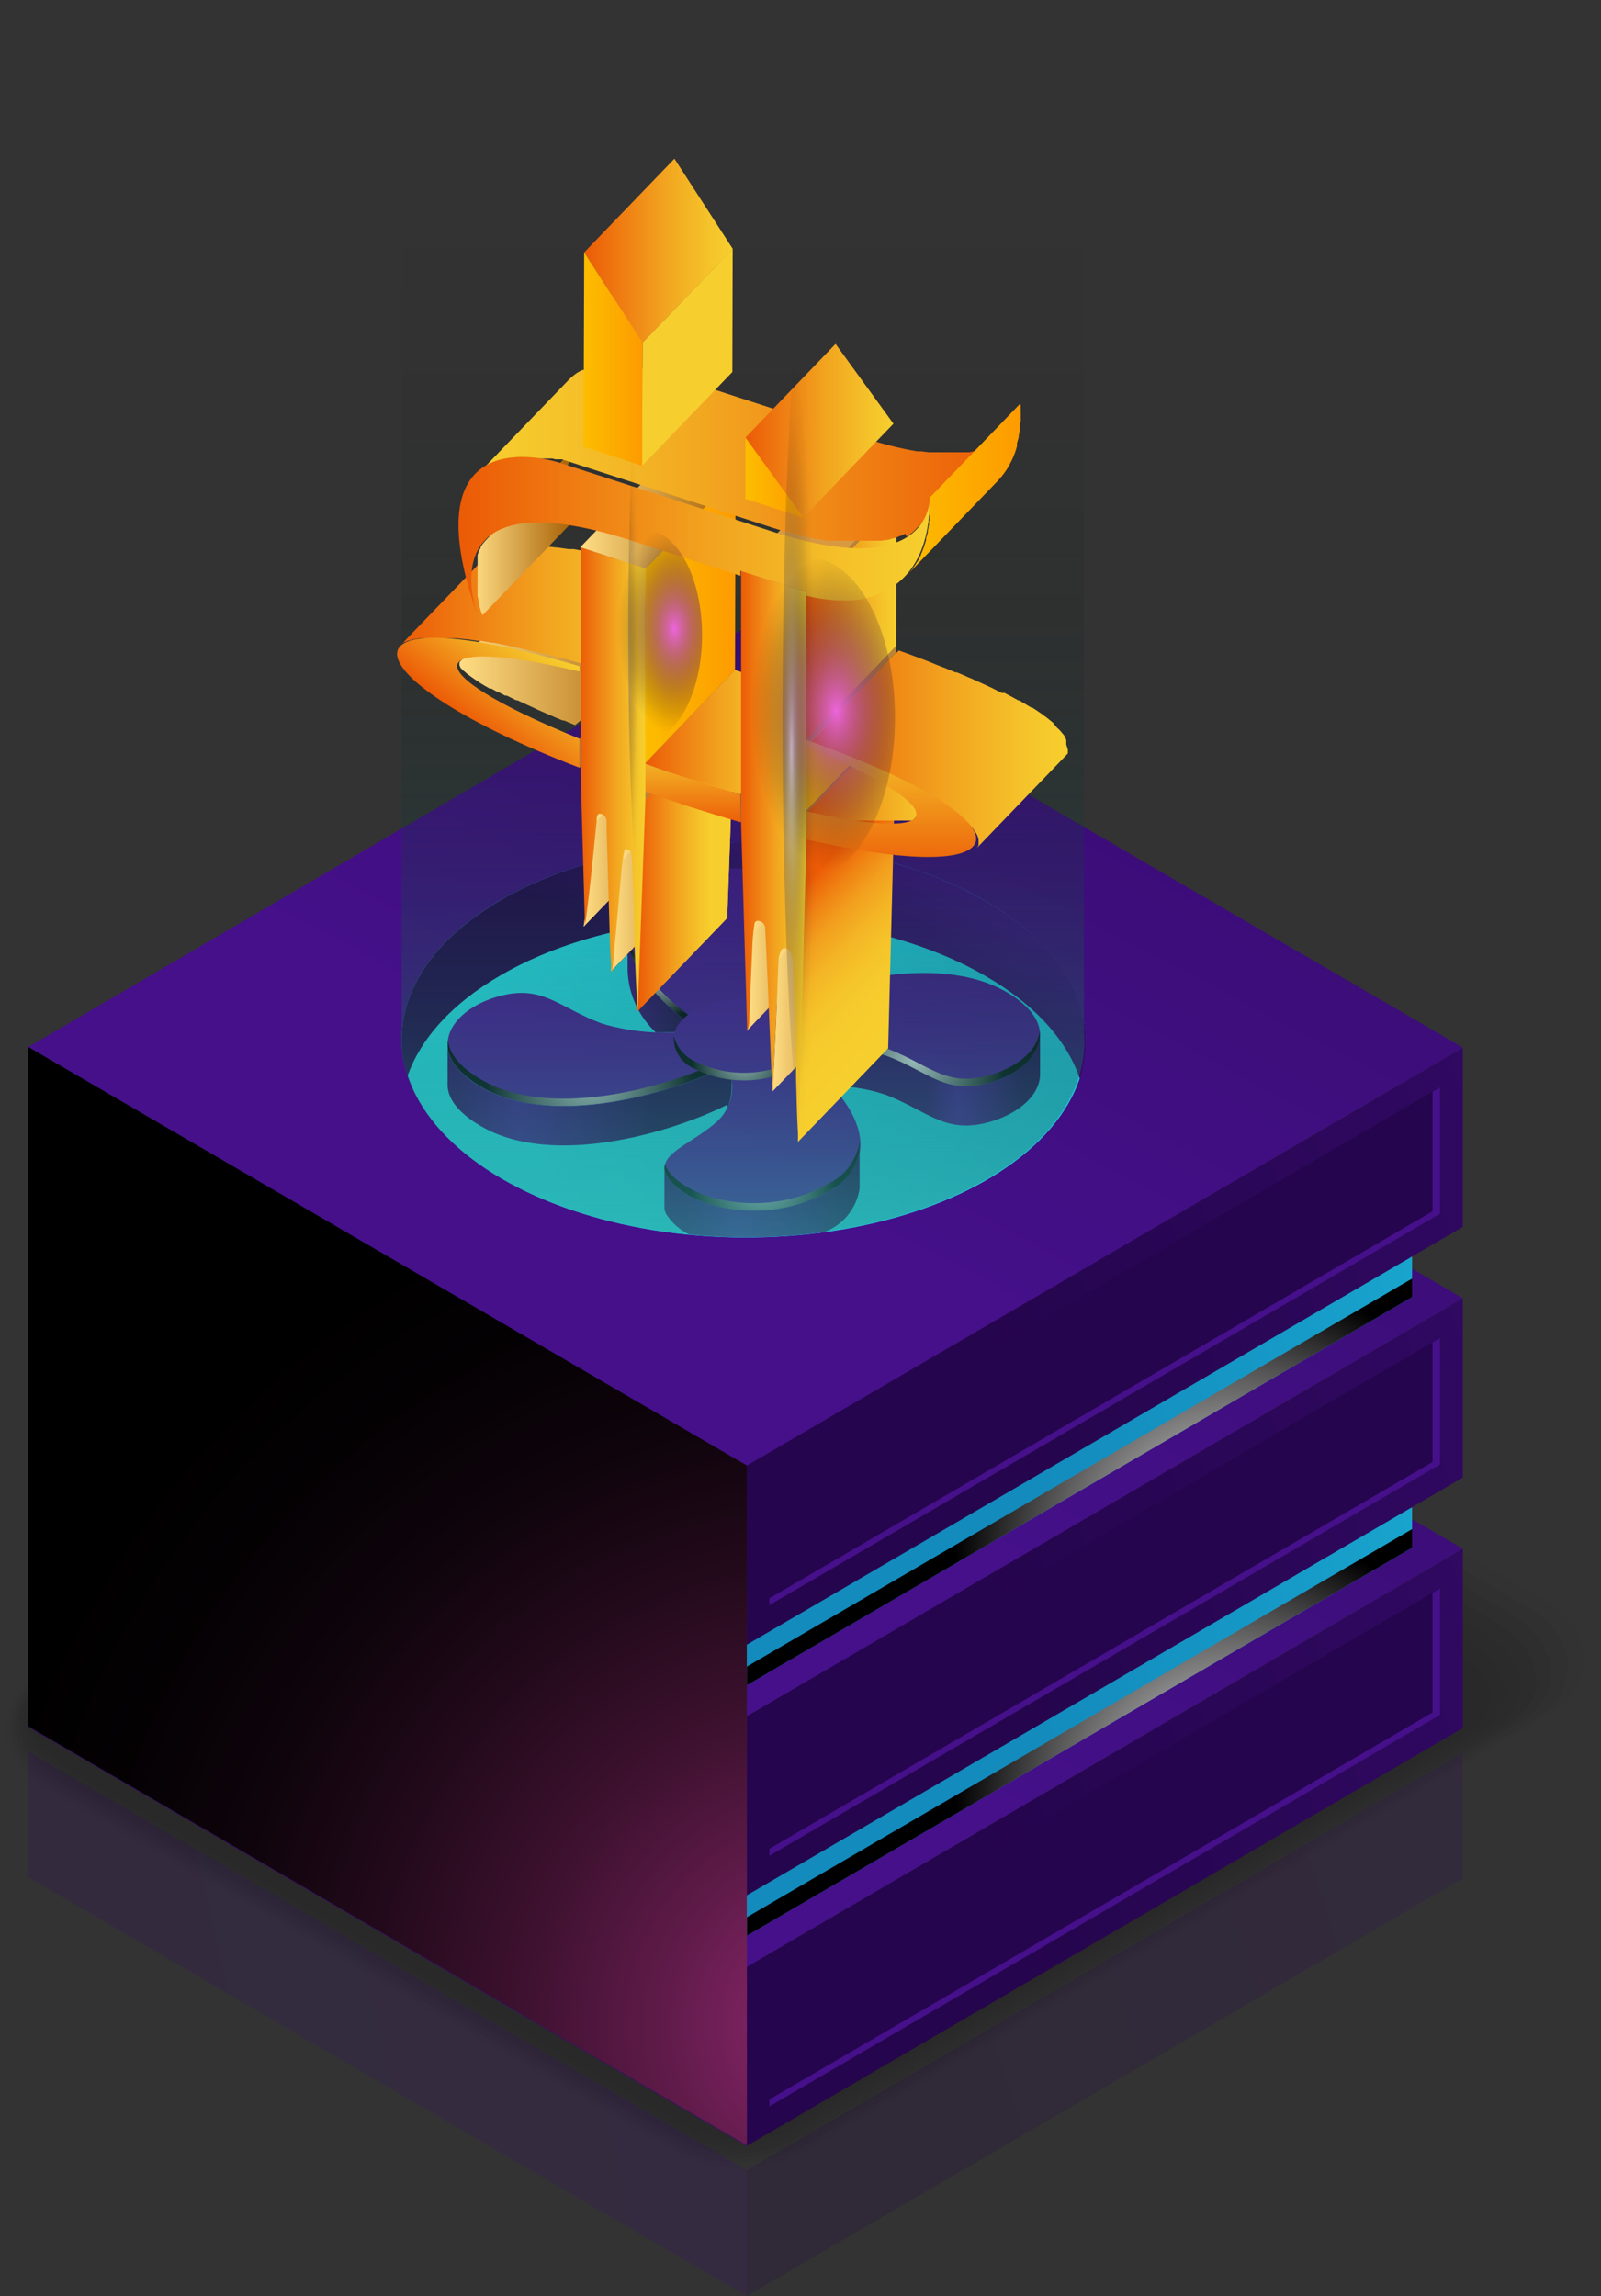 <svg xmlns="http://www.w3.org/2000/svg" xmlns:xlink="http://www.w3.org/1999/xlink" viewBox="0 0 102.55 147.03"><rect x="0" y="0" width="102.55" height="147.03" fill="#333333" stroke="none"/><defs><style>.cls-1{fill:none;}.cls-2{fill:url(#未命名的渐变_55);}.cls-3{fill:url(#未命名的渐变_55-2);}.cls-4{fill:url(#未命名的渐变_55-3);}.cls-5{fill:url(#未命名的渐变_55-4);}.cls-6{fill:url(#未命名的渐变_60);}.cls-7{isolation:isolate;}.cls-20,.cls-21,.cls-26,.cls-8{opacity:0.2;}.cls-9{opacity:0;}.cls-10{opacity:0.09;}.cls-11{opacity:0.18;}.cls-12{opacity:0.27;}.cls-13{opacity:0.36;}.cls-14{opacity:0.45;}.cls-15{opacity:0.55;}.cls-16{opacity:0.64;}.cls-17{opacity:0.73;}.cls-18{opacity:0.82;}.cls-19{opacity:0.91;}.cls-20{fill:url(#linear-gradient);}.cls-21{fill:url(#linear-gradient-2);}.cls-22{fill:url(#linear-gradient-3);}.cls-23,.cls-26{fill:#25054d;}.cls-24{fill:#45108a;}.cls-25{fill:url(#linear-gradient-4);}.cls-27{fill:url(#linear-gradient-5);}.cls-28{fill:url(#linear-gradient-6);}.cls-132,.cls-134,.cls-136,.cls-138,.cls-140,.cls-144,.cls-29,.cls-31,.cls-36,.cls-38,.cls-42,.cls-46,.cls-60{mix-blend-mode:color-dodge;}.cls-29{fill:url(#radial-gradient);}.cls-30{fill:url(#linear-gradient-7);}.cls-31{fill:url(#radial-gradient-2);}.cls-32{fill:url(#linear-gradient-8);}.cls-33{fill:url(#linear-gradient-9);}.cls-34{fill:url(#linear-gradient-10);}.cls-35{fill:url(#linear-gradient-11);}.cls-36{fill:url(#radial-gradient-3);}.cls-37{fill:url(#linear-gradient-12);}.cls-38{fill:url(#radial-gradient-4);}.cls-39{fill:url(#linear-gradient-13);}.cls-40{fill:url(#linear-gradient-14);}.cls-41{fill:url(#linear-gradient-15);}.cls-42{fill:url(#radial-gradient-5);}.cls-43{fill:url(#New_Gradient_Swatch_copy_7);}.cls-44{fill:url(#linear-gradient-16);}.cls-45{fill:url(#linear-gradient-17);}.cls-47{fill:url(#Radial_Gradient_1);}.cls-48{fill:url(#Radial_Gradient_1-2);}.cls-49{fill:url(#Radial_Gradient_1-3);}.cls-50{fill:url(#Radial_Gradient_1-4);}.cls-51{fill:url(#Radial_Gradient_1-5);}.cls-52{fill:url(#linear-gradient-18);}.cls-53{fill:url(#linear-gradient-19);}.cls-54{fill:url(#linear-gradient-20);}.cls-55{fill:url(#linear-gradient-21);}.cls-56{fill:url(#linear-gradient-22);}.cls-57{fill:url(#linear-gradient-23);}.cls-58{fill:url(#linear-gradient-24);}.cls-59{fill:url(#linear-gradient-25);}.cls-60{fill:url(#Radial_Gradient_1-6);}.cls-133,.cls-135,.cls-137,.cls-139,.cls-145,.cls-61{mix-blend-mode:screen;}.cls-61{fill:url(#未命名的渐变_14);}.cls-62{fill:url(#未命名的渐变_55-5);}.cls-63{fill:#ba8336;}.cls-64{fill:url(#linear-gradient-26);}.cls-65{fill:url(#linear-gradient-27);}.cls-66{clip-path:url(#clip-path);}.cls-67{fill:#ab7a31;}.cls-68{fill:#a7762f;}.cls-69{fill:#a1732e;}.cls-70{fill:#9c6e2c;}.cls-71{fill:#976b29;}.cls-72{fill:#926729;}.cls-73{fill:#8c6426;}.cls-74{fill:#886024;}.cls-75{fill:#825d23;}.cls-76{clip-path:url(#clip-path-2);}.cls-77{fill:url(#未命名的渐变_55-7);}.cls-78{fill:url(#未命名的渐变_55-8);}.cls-79{fill:url(#未命名的渐变_55-9);}.cls-80{fill:url(#未命名的渐变_55-10);}.cls-81{fill:url(#未命名的渐变_55-11);}.cls-82{fill:url(#未命名的渐变_55-12);}.cls-83{fill:url(#未命名的渐变_55-13);}.cls-84{fill:url(#未命名的渐变_55-14);}.cls-85{fill:url(#未命名的渐变_55-15);}.cls-86{fill:url(#未命名的渐变_55-16);}.cls-87{fill:url(#未命名的渐变_55-17);}.cls-88{clip-path:url(#clip-path-3);}.cls-89{fill:url(#未命名的渐变_55-19);}.cls-90{fill:url(#未命名的渐变_55-20);}.cls-91{fill:url(#未命名的渐变_55-21);}.cls-92{clip-path:url(#clip-path-4);}.cls-93{fill:url(#未命名的渐变_55-23);}.cls-94{fill:url(#未命名的渐变_55-24);}.cls-95{fill:url(#未命名的渐变_55-25);}.cls-96{fill:url(#未命名的渐变_55-26);}.cls-97{fill:url(#未命名的渐变_55-27);}.cls-98{fill:url(#未命名的渐变_55-28);}.cls-99{fill:url(#未命名的渐变_55-29);}.cls-100{fill:url(#未命名的渐变_55-30);}.cls-101{fill:url(#未命名的渐变_55-31);}.cls-102{clip-path:url(#clip-path-5);}.cls-103{fill:url(#未命名的渐变_55-33);}.cls-104{fill:url(#未命名的渐变_55-34);}.cls-105{fill:url(#未命名的渐变_55-35);}.cls-106{fill:url(#未命名的渐变_55-36);}.cls-107{fill:url(#未命名的渐变_55-37);}.cls-108{fill:url(#未命名的渐变_55-38);}.cls-109{fill:url(#未命名的渐变_55-39);}.cls-110{fill:url(#未命名的渐变_55-40);}.cls-111{clip-path:url(#clip-path-6);}.cls-112{clip-path:url(#clip-path-7);}.cls-113{fill:url(#linear-gradient-28);}.cls-114{fill:url(#未命名的渐变_60-4);}.cls-115{fill:url(#未命名的渐变_55-41);}.cls-116{fill:url(#未命名的渐变_61);}.cls-117{fill:url(#linear-gradient-29);}.cls-118{fill:url(#未命名的渐变_55-42);}.cls-119{fill:url(#linear-gradient-30);}.cls-120{fill:url(#linear-gradient-31);}.cls-121{fill:url(#linear-gradient-32);}.cls-122{fill:url(#linear-gradient-33);}.cls-123{fill:url(#linear-gradient-34);}.cls-124{fill:url(#linear-gradient-35);}.cls-125{fill:url(#linear-gradient-36);}.cls-126{fill:#d99940;}.cls-127{fill:url(#未命名的渐变_48);}.cls-128{fill:url(#linear-gradient-37);}.cls-129{fill:url(#linear-gradient-38);}.cls-130{fill:url(#linear-gradient-39);}.cls-131{fill:url(#linear-gradient-40);}.cls-132{fill:url(#Degradado_sin_nombre_724);}.cls-133{fill:url(#Degradado_sin_nombre_1217);}.cls-134{fill:url(#Degradado_sin_nombre_724-2);}.cls-135{fill:url(#Degradado_sin_nombre_1217-2);}.cls-136{fill:url(#Degradado_sin_nombre_724-3);}.cls-137{fill:url(#Degradado_sin_nombre_1217-3);}.cls-138{fill:url(#Degradado_sin_nombre_724-4);}.cls-139{fill:url(#Degradado_sin_nombre_1217-4);}.cls-140{fill:url(#Degradado_sin_nombre_724-5);}.cls-141{fill:#f6cf2e;}.cls-142{fill:url(#linear-gradient-41);}.cls-143{fill:url(#linear-gradient-42);}.cls-144{fill:url(#Degradado_sin_nombre_724-6);}.cls-145{fill:url(#Degradado_sin_nombre_1217-5);}</style><linearGradient id="未命名的渐变_55" x1="419.96" y1="332.5" x2="426.55" y2="332.5" gradientUnits="userSpaceOnUse"><stop offset="0" stop-color="#ffde85"/><stop offset="1" stop-color="#a45b00"/></linearGradient><linearGradient id="未命名的渐变_55-2" x1="421.72" y1="335.04" x2="428.27" y2="335.04" xlink:href="#未命名的渐变_55"/><linearGradient id="未命名的渐变_55-3" x1="430.39" y1="339.29" x2="436.64" y2="339.29" xlink:href="#未命名的渐变_55"/><linearGradient id="未命名的渐变_55-4" x1="432.01" y1="342.07" x2="438.4" y2="342.07" xlink:href="#未命名的渐变_55"/><linearGradient id="未命名的渐变_60" x1="423.38" y1="334.73" x2="429.64" y2="334.73" gradientUnits="userSpaceOnUse"><stop offset="0" stop-color="#ec5a06"/><stop offset="0.13" stop-color="#ee730f"/><stop offset="0.42" stop-color="#f2a520"/><stop offset="0.64" stop-color="#f5c32a"/><stop offset="0.76" stop-color="#f6cf2e"/></linearGradient><linearGradient id="linear-gradient" x1="592.79" y1="411.61" x2="691.97" y2="381.91" gradientTransform="translate(-529.57 -279.74)" gradientUnits="userSpaceOnUse"><stop offset="0" stop-color="#25054d"/><stop offset="1" stop-color="#45108a"/></linearGradient><linearGradient id="linear-gradient-2" x1="490.59" y1="423.63" x2="621.03" y2="394.39" xlink:href="#linear-gradient"/><linearGradient id="linear-gradient-3" x1="592.65" y1="400.33" x2="693.63" y2="370.1" xlink:href="#linear-gradient"/><linearGradient id="linear-gradient-4" x1="489.43" y1="412.57" x2="622.25" y2="382.8" xlink:href="#linear-gradient"/><linearGradient id="linear-gradient-5" x1="625.16" y1="287.72" x2="573.7" y2="385.8" xlink:href="#linear-gradient"/><linearGradient id="linear-gradient-6" x1="591.7" y1="389.61" x2="683.85" y2="362.02" gradientTransform="translate(-529.57 -279.74)" gradientUnits="userSpaceOnUse"><stop offset="0.04" stop-color="#138bbd"/><stop offset="0.23" stop-color="#169ac7"/><stop offset="0.59" stop-color="#1fc3df"/><stop offset="1" stop-color="#2af6ff"/></linearGradient><radialGradient id="radial-gradient" cx="608.42" cy="395.22" r="17.66" gradientTransform="translate(-529.57 -279.74)" gradientUnits="userSpaceOnUse"><stop offset="0" stop-color="#fff"/><stop offset="1"/></radialGradient><linearGradient id="linear-gradient-7" x1="496.74" y1="400.78" x2="617.94" y2="373.62" xlink:href="#linear-gradient-6"/><radialGradient id="radial-gradient-2" cx="553.95" cy="389.38" r="20.89" xlink:href="#radial-gradient"/><linearGradient id="linear-gradient-8" x1="592.65" y1="384.29" x2="693.63" y2="354.05" xlink:href="#linear-gradient"/><linearGradient id="linear-gradient-9" x1="489.43" y1="396.53" x2="622.25" y2="366.75" xlink:href="#linear-gradient"/><linearGradient id="linear-gradient-10" x1="625.16" y1="271.67" x2="573.7" y2="369.75" xlink:href="#linear-gradient"/><linearGradient id="linear-gradient-11" x1="591.7" y1="373.57" x2="683.85" y2="345.98" xlink:href="#linear-gradient-6"/><radialGradient id="radial-gradient-3" cx="608.42" cy="379.17" r="17.66" xlink:href="#radial-gradient"/><linearGradient id="linear-gradient-12" x1="496.74" y1="384.74" x2="617.94" y2="357.57" xlink:href="#linear-gradient-6"/><radialGradient id="radial-gradient-4" cx="553.95" cy="373.33" r="20.89" xlink:href="#radial-gradient"/><linearGradient id="linear-gradient-13" x1="592.65" y1="368.24" x2="693.63" y2="338.01" xlink:href="#linear-gradient"/><linearGradient id="linear-gradient-14" x1="489.43" y1="380.48" x2="622.25" y2="350.71" xlink:href="#linear-gradient"/><linearGradient id="linear-gradient-15" x1="625.16" y1="255.63" x2="573.7" y2="353.7" xlink:href="#linear-gradient"/><radialGradient id="radial-gradient-5" cx="583.25" cy="409.4" r="58.46" gradientTransform="translate(-529.57 -279.74)" gradientUnits="userSpaceOnUse"><stop offset="0" stop-color="#972a74"/><stop offset="0.04" stop-color="#8a266a"/><stop offset="0.19" stop-color="#601b4a"/><stop offset="0.35" stop-color="#3d112f"/><stop offset="0.51" stop-color="#230a1b"/><stop offset="0.67" stop-color="#0f040c"/><stop offset="0.83" stop-color="#040103"/><stop offset="1"/></radialGradient><linearGradient id="New_Gradient_Swatch_copy_7" x1="1774.02" y1="1245.01" x2="1739.21" y2="1311.35" gradientTransform="matrix(-0.5, 0.87, -0.58, -1, 2053.25, 130.75)" xlink:href="#linear-gradient-6"/><linearGradient id="linear-gradient-16" x1="603.69" y1="295.75" x2="574.21" y2="351.94" gradientTransform="translate(-147)" gradientUnits="userSpaceOnUse"><stop offset="0.14" stop-color="#4a1195"/><stop offset="0.5" stop-color="#5414a8"/><stop offset="0.87" stop-color="#25054d"/></linearGradient><linearGradient id="linear-gradient-17" x1="597.23" y1="308.15" x2="574.37" y2="351.72" gradientTransform="translate(-147)" gradientUnits="userSpaceOnUse"><stop offset="0" stop-color="#2e085f"/><stop offset="0.56" stop-color="#45108a"/><stop offset="1" stop-color="#5213a3"/></linearGradient><radialGradient id="Radial_Gradient_1" cx="572.03" cy="342.29" r="2.64" gradientTransform="translate(-147)" xlink:href="#radial-gradient"/><radialGradient id="Radial_Gradient_1-2" cx="567.34" cy="348.46" r="6.6" gradientTransform="translate(-147)" xlink:href="#radial-gradient"/><radialGradient id="Radial_Gradient_1-3" cx="580.14" cy="340.4" r="2.36" gradientTransform="translate(-147)" xlink:href="#radial-gradient"/><radialGradient id="Radial_Gradient_1-4" cx="588.15" cy="347.54" r="5.81" gradientTransform="translate(-147)" xlink:href="#radial-gradient"/><radialGradient id="Radial_Gradient_1-5" cx="578.39" cy="355.04" r="4.7" gradientTransform="translate(-147)" xlink:href="#radial-gradient"/><linearGradient id="linear-gradient-18" x1="569.78" y1="339.31" x2="569.77" y2="339.33" gradientTransform="translate(-529.57 -279.74)" xlink:href="#linear-gradient-17"/><linearGradient id="linear-gradient-19" x1="565.33" y1="342.81" x2="574.09" y2="342.81" gradientTransform="translate(-147)" gradientUnits="userSpaceOnUse"><stop offset="0.12" stop-color="#340a69"/><stop offset="0.36" stop-color="#4a1195"/><stop offset="0.58" stop-color="#3c0c79"/><stop offset="0.87" stop-color="#25054d"/></linearGradient><linearGradient id="linear-gradient-20" x1="558.35" y1="346.34" x2="558.22" y2="346.57" xlink:href="#linear-gradient-17"/><linearGradient id="linear-gradient-21" x1="571.8" y1="341.37" x2="581.14" y2="341.37" xlink:href="#linear-gradient-19"/><linearGradient id="linear-gradient-22" x1="587.99" y1="348.82" x2="596.13" y2="348.82" xlink:href="#linear-gradient-19"/><linearGradient id="linear-gradient-23" x1="556.81" y1="349.87" x2="573.38" y2="349.87" xlink:href="#linear-gradient-19"/><linearGradient id="linear-gradient-24" x1="571.75" y1="355.95" x2="585.83" y2="355.95" xlink:href="#linear-gradient-19"/><linearGradient id="linear-gradient-25" x1="1749.79" y1="1291.1" x2="1742.61" y2="1304.79" gradientTransform="matrix(0.87, 0.5, -1, 0.58, 223.43, -1277.85)" xlink:href="#linear-gradient-17"/><radialGradient id="Radial_Gradient_1-6" cx="577.21" cy="347.48" r="3.34" gradientTransform="translate(-147)" xlink:href="#radial-gradient"/><linearGradient id="未命名的渐变_14" x1="577.15" y1="374.34" x2="577.15" y2="289.81" gradientTransform="translate(-147)" gradientUnits="userSpaceOnUse"><stop offset="0" stop-color="#43e8e1"/><stop offset="0.09" stop-color="#36bdb7" stop-opacity="0.81"/><stop offset="0.22" stop-color="#288b87" stop-opacity="0.6"/><stop offset="0.34" stop-color="#1c605d" stop-opacity="0.42"/><stop offset="0.47" stop-color="#123e3c" stop-opacity="0.27"/><stop offset="0.6" stop-color="#0a2321" stop-opacity="0.15"/><stop offset="0.73" stop-color="#040f0f" stop-opacity="0.07"/><stop offset="0.86" stop-color="#010404" stop-opacity="0.02"/><stop offset="1" stop-opacity="0"/></linearGradient><linearGradient id="未命名的渐变_55-5" x1="411.86" y1="321.58" x2="425.47" y2="321.58" xlink:href="#未命名的渐变_55"/><linearGradient id="linear-gradient-26" x1="408.22" y1="318.49" x2="425.49" y2="318.49" gradientUnits="userSpaceOnUse"><stop offset="0" stop-color="#ec5a06"/><stop offset="0.18" stop-color="#ee730f"/><stop offset="0.55" stop-color="#f2a520"/><stop offset="0.84" stop-color="#f5c32a"/><stop offset="1" stop-color="#f6cf2e"/></linearGradient><linearGradient id="linear-gradient-27" x1="412.96" y1="326.3" x2="417.35" y2="320.58" xlink:href="#linear-gradient-26"/><clipPath id="clip-path" transform="translate(-382.57 -279.74)"><path class="cls-1" d="M421.72,341.9l5.77-6s0,.05-.07.11l-5.77,6C421.7,342,421.72,341.93,421.72,341.9Z"/></clipPath><clipPath id="clip-path-2" transform="translate(-382.57 -279.74)"><path class="cls-2" d="M420.78,331.93l5.77-6c-.09.1-.06.34-.08.49-.22,2.23-.43,4.45-.73,6.65l-5.78,6c.3-2.2.52-4.42.74-6.65C420.71,332.27,420.68,332,420.78,331.93Z"/></clipPath><linearGradient id="未命名的渐变_55-7" x1="420.76" y1="328.94" x2="426.55" y2="328.94" xlink:href="#未命名的渐变_55"/><linearGradient id="未命名的渐变_55-8" x1="420.74" y1="328.97" x2="426.53" y2="328.97" xlink:href="#未命名的渐变_55"/><linearGradient id="未命名的渐变_55-9" x1="420.74" y1="328.99" x2="426.52" y2="328.99" xlink:href="#未命名的渐变_55"/><linearGradient id="未命名的渐变_55-10" x1="420.73" y1="329.02" x2="426.51" y2="329.02" xlink:href="#未命名的渐变_55"/><linearGradient id="未命名的渐变_55-11" x1="420.72" y1="329.04" x2="426.5" y2="329.04" xlink:href="#未命名的渐变_55"/><linearGradient id="未命名的渐变_55-12" x1="420.71" y1="329.08" x2="426.49" y2="329.08" xlink:href="#未命名的渐变_55"/><linearGradient id="未命名的渐变_55-13" x1="420.71" y1="329.12" x2="426.49" y2="329.12" xlink:href="#未命名的渐变_55"/><linearGradient id="未命名的渐变_55-14" x1="420.7" y1="329.18" x2="426.48" y2="329.18" xlink:href="#未命名的渐变_55"/><linearGradient id="未命名的渐变_55-15" x1="420.7" y1="329.28" x2="426.48" y2="329.28" xlink:href="#未命名的渐变_55"/><linearGradient id="未命名的渐变_55-16" x1="420.7" y1="329.38" x2="426.48" y2="329.38" xlink:href="#未命名的渐变_55"/><linearGradient id="未命名的渐变_55-17" x1="419.96" y1="332.74" x2="426.47" y2="332.74" xlink:href="#未命名的渐变_55"/><clipPath id="clip-path-3" transform="translate(-382.57 -279.74)"><path class="cls-3" d="M422.5,334.17l5.77-6a13,13,0,0,0-.21,1.45l-.57,6.28-5.77,6,.57-6.28A11,11,0,0,1,422.5,334.17Z"/></clipPath><linearGradient id="未命名的渐变_55-19" x1="422.48" y1="331.21" x2="428.27" y2="331.21" xlink:href="#未命名的渐变_55"/><linearGradient id="未命名的渐变_55-20" x1="422.37" y1="331.57" x2="428.25" y2="331.57" xlink:href="#未命名的渐变_55"/><linearGradient id="未命名的渐变_55-21" x1="421.72" y1="335.39" x2="428.15" y2="335.39" xlink:href="#未命名的渐变_55"/><clipPath id="clip-path-4" transform="translate(-382.57 -279.74)"><path class="cls-4" d="M430.87,338.84l5.77-6a9.64,9.64,0,0,0-.14,1.51c-.08,1.6-.14,3.22-.21,4.83a1.22,1.22,0,0,1-.13.57l-5.77,6a1.36,1.36,0,0,0,.13-.57c.06-1.61.13-3.23.2-4.83A11,11,0,0,1,430.87,338.84Z"/></clipPath><linearGradient id="未命名的渐变_55-23" x1="430.82" y1="335.99" x2="436.64" y2="335.99" xlink:href="#未命名的渐变_55"/><linearGradient id="未命名的渐变_55-24" x1="430.77" y1="336.34" x2="436.59" y2="336.34" xlink:href="#未命名的渐变_55"/><linearGradient id="未命名的渐变_55-25" x1="430.51" y1="339.42" x2="436.54" y2="339.42" xlink:href="#未命名的渐变_55"/><linearGradient id="未命名的渐变_55-26" x1="430.5" y1="342.34" x2="436.28" y2="342.34" xlink:href="#未命名的渐变_55"/><linearGradient id="未命名的渐变_55-27" x1="430.48" y1="342.43" x2="436.27" y2="342.43" xlink:href="#未命名的渐变_55"/><linearGradient id="未命名的渐变_55-28" x1="430.47" y1="342.51" x2="436.26" y2="342.51" xlink:href="#未命名的渐变_55"/><linearGradient id="未命名的渐变_55-29" x1="430.44" y1="342.59" x2="436.24" y2="342.59" xlink:href="#未命名的渐变_55"/><linearGradient id="未命名的渐变_55-30" x1="430.41" y1="342.66" x2="436.22" y2="342.66" xlink:href="#未命名的渐变_55"/><linearGradient id="未命名的渐变_55-31" x1="430.39" y1="342.72" x2="436.19" y2="342.72" xlink:href="#未命名的渐变_55"/><clipPath id="clip-path-5" transform="translate(-382.57 -279.74)"><path class="cls-5" d="M432.62,340.52l5.78-6a.18.18,0,0,0,0,.07,1.61,1.61,0,0,0-.18.7c-.12,2.78-.22,5.56-.39,8.33l-5.77,6c.17-2.77.27-5.55.38-8.33a1.61,1.61,0,0,1,.18-.7Z"/></clipPath><linearGradient id="未命名的渐变_55-33" x1="432.58" y1="337.55" x2="438.4" y2="337.55" xlink:href="#未命名的渐变_55"/><linearGradient id="未命名的渐变_55-34" x1="432.53" y1="337.62" x2="438.36" y2="337.62" xlink:href="#未命名的渐变_55"/><linearGradient id="未命名的渐变_55-35" x1="432.49" y1="337.72" x2="438.31" y2="337.72" xlink:href="#未命名的渐变_55"/><linearGradient id="未命名的渐变_55-36" x1="432.45" y1="337.83" x2="438.26" y2="337.83" xlink:href="#未命名的渐变_55"/><linearGradient id="未命名的渐变_55-37" x1="432.43" y1="337.94" x2="438.23" y2="337.94" xlink:href="#未命名的渐变_55"/><linearGradient id="未命名的渐变_55-38" x1="432.41" y1="338.04" x2="438.2" y2="338.04" xlink:href="#未命名的渐变_55"/><linearGradient id="未命名的渐变_55-39" x1="432.4" y1="338.15" x2="438.18" y2="338.15" xlink:href="#未命名的渐变_55"/><linearGradient id="未命名的渐变_55-40" x1="432.01" y1="342.41" x2="438.17" y2="342.41" xlink:href="#未命名的渐变_55"/><clipPath id="clip-path-6" transform="translate(-382.57 -279.74)"><path class="cls-1" d="M430.91,338.76l5.78-6a.16.16,0,0,0-.05.08l-5.77,6A.15.15,0,0,1,430.91,338.76Z"/></clipPath><clipPath id="clip-path-7" transform="translate(-382.57 -279.74)"><path class="cls-6" d="M423.87,330.94l5.77-6c-.16,4.5-.32,9-.49,13.58l-5.77,6C423.54,340,423.71,335.44,423.87,330.94Z"/></clipPath><linearGradient id="linear-gradient-28" x1="426.95" y1="332.59" x2="426.92" y2="326.45" xlink:href="#linear-gradient-26"/><linearGradient id="未命名的渐变_60-4" x1="423.88" y1="326.61" x2="435.78" y2="326.61" xlink:href="#未命名的渐变_60"/><linearGradient id="未命名的渐变_55-41" x1="412.81" y1="313.9" x2="419.46" y2="313.9" xlink:href="#未命名的渐变_55"/><linearGradient id="未命名的渐变_61" x1="433.5" y1="337.02" x2="444.41" y2="347.38" gradientUnits="userSpaceOnUse"><stop offset="0" stop-color="#ec5a06"/><stop offset="0.02" stop-color="#ed6309"/><stop offset="0.11" stop-color="#f08414"/><stop offset="0.2" stop-color="#f29f1e"/><stop offset="0.31" stop-color="#f4b525"/><stop offset="0.42" stop-color="#f5c42a"/><stop offset="0.55" stop-color="#f6cc2d"/><stop offset="0.76" stop-color="#f6cf2e"/></linearGradient><linearGradient id="linear-gradient-29" x1="51.61" y1="46.86" x2="57.4" y2="46.86" gradientUnits="userSpaceOnUse"><stop offset="0" stop-color="#fdbd00"/><stop offset="1" stop-color="#fd9b00"/></linearGradient><linearGradient id="未命名的渐变_55-42" x1="37.16" y1="32.73" x2="47.12" y2="32.73" xlink:href="#未命名的渐变_55"/><linearGradient id="linear-gradient-30" x1="41.31" y1="39.65" x2="47.12" y2="39.65" xlink:href="#linear-gradient-29"/><linearGradient id="linear-gradient-31" x1="419.69" y1="329.66" x2="423.91" y2="329.66" xlink:href="#linear-gradient-26"/><linearGradient id="linear-gradient-32" x1="434.18" y1="329.08" x2="442.65" y2="329.08" xlink:href="#linear-gradient-26"/><linearGradient id="linear-gradient-33" x1="434.2" y1="327.53" x2="450.87" y2="327.53" xlink:href="#linear-gradient-26"/><linearGradient id="linear-gradient-34" x1="439.64" y1="335.85" x2="439.64" y2="324.93" xlink:href="#linear-gradient-26"/><linearGradient id="linear-gradient-35" x1="51.63" y1="39.76" x2="57.43" y2="39.76" xlink:href="#linear-gradient-26"/><linearGradient id="linear-gradient-36" x1="430" y1="334.57" x2="434.22" y2="334.57" xlink:href="#linear-gradient-26"/><linearGradient id="未命名的渐变_48" x1="413" y1="308.93" x2="446.99" y2="308.93" gradientUnits="userSpaceOnUse"><stop offset="0" stop-color="#f6cf2e"/><stop offset="0.16" stop-color="#f5c32a"/><stop offset="0.45" stop-color="#f2a520"/><stop offset="0.82" stop-color="#ee730f"/><stop offset="1" stop-color="#ec5a06"/></linearGradient><linearGradient id="linear-gradient-37" x1="430.31" y1="310.31" x2="434.03" y2="310.31" xlink:href="#linear-gradient-29"/><linearGradient id="linear-gradient-38" x1="47.75" y1="27.57" x2="57.23" y2="27.57" xlink:href="#linear-gradient-26"/><linearGradient id="linear-gradient-39" x1="412" y1="314.04" x2="442.13" y2="314.04" xlink:href="#linear-gradient-26"/><linearGradient id="linear-gradient-40" x1="440.48" y1="311.14" x2="447.9" y2="311.14" xlink:href="#linear-gradient-29"/><radialGradient id="Degradado_sin_nombre_724" cx="467.82" cy="405.98" r="9.47" gradientTransform="translate(88.64 -869.76) rotate(90) scale(1.95 0.12)" gradientUnits="userSpaceOnUse"><stop offset="0" stop-color="#fff"/><stop offset="0.02" stop-color="#f7f7f7" stop-opacity="0.97"/><stop offset="0.13" stop-color="#bebebe" stop-opacity="0.74"/><stop offset="0.25" stop-color="#8b8b8b" stop-opacity="0.54"/><stop offset="0.37" stop-color="#606060" stop-opacity="0.38"/><stop offset="0.49" stop-color="#3d3d3d" stop-opacity="0.24"/><stop offset="0.62" stop-color="#222" stop-opacity="0.14"/><stop offset="0.74" stop-color="#0f0f0f" stop-opacity="0.06"/><stop offset="0.87" stop-color="#040404" stop-opacity="0.01"/><stop offset="1" stop-opacity="0"/></radialGradient><radialGradient id="Degradado_sin_nombre_1217" cx="514.55" cy="578.89" r="9.47" gradientTransform="translate(263.17 -325.07) rotate(90) scale(0.71 0.38)" gradientUnits="userSpaceOnUse"><stop offset="0" stop-color="#ec65da"/><stop offset="0.03" stop-color="#e562d3" stop-opacity="0.97"/><stop offset="0.39" stop-color="#84397a" stop-opacity="0.56"/><stop offset="0.68" stop-color="#3d1a38" stop-opacity="0.26"/><stop offset="0.89" stop-color="#110710" stop-opacity="0.07"/><stop offset="1" stop-opacity="0"/></radialGradient><radialGradient id="Degradado_sin_nombre_724-2" cx="470.53" cy="316.15" r="14.39" xlink:href="#Degradado_sin_nombre_724"/><radialGradient id="Degradado_sin_nombre_1217-2" cx="521.97" cy="551.58" r="14.4" xlink:href="#Degradado_sin_nombre_1217"/><radialGradient id="Degradado_sin_nombre_724-3" cx="1269.92" cy="3984.92" r="6.24" gradientTransform="matrix(-1.88, -0.51, -0.03, 0.11, 2933.29, 508.54)" xlink:href="#Degradado_sin_nombre_724"/><radialGradient id="Degradado_sin_nombre_1217-3" cx="2710.48" cy="1666.77" r="6.24" gradientTransform="matrix(0, -0.71, -0.38, 0, 1065, 2238.62)" xlink:href="#Degradado_sin_nombre_1217"/><radialGradient id="Degradado_sin_nombre_724-4" cx="1413.76" cy="15784.12" r="3.44" gradientTransform="matrix(1.3, -1.45, -0.09, -0.08, -23.66, 3601.98)" xlink:href="#Degradado_sin_nombre_724"/><radialGradient id="Degradado_sin_nombre_1217-4" cx="3104.39" cy="5254.59" r="3.44" gradientTransform="matrix(0.71, 0, 0, -0.38, -1770.13, 2338.14)" xlink:href="#Degradado_sin_nombre_1217"/><radialGradient id="Degradado_sin_nombre_724-5" cx="1287.06" cy="19343.34" r="3.27" gradientTransform="matrix(1.36, -1.39, -0.08, -0.08, 309.9, 3676.51)" xlink:href="#Degradado_sin_nombre_724"/><linearGradient id="linear-gradient-41" x1="37.42" y1="16.05" x2="46.94" y2="16.05" xlink:href="#linear-gradient-26"/><linearGradient id="linear-gradient-42" x1="37.38" y1="22.99" x2="41.16" y2="22.99" xlink:href="#linear-gradient-29"/><radialGradient id="Degradado_sin_nombre_724-6" cx="1341.07" cy="8673.91" r="2.06" gradientTransform="matrix(-0.03, -1.96, -0.12, 0, 1504.58, 2909.03)" xlink:href="#Degradado_sin_nombre_724"/><radialGradient id="Degradado_sin_nombre_1217-5" cx="2905.32" cy="3092.57" r="2.06" gradientTransform="matrix(0, -0.71, -0.39, 0, 1639.93, 2379.39)" xlink:href="#Degradado_sin_nombre_1217"/></defs><title>图标3</title><g class="cls-7"><g id="图层_1" data-name="图层 1"><g class="cls-8"><path class="cls-9" d="M429.81,418.88a7.69,7.69,0,0,1-3.88-.94L384.8,394.2a4.11,4.11,0,0,1-2.23-3.55,4.78,4.78,0,0,1,2.68-4l47.91-28.18a9.59,9.59,0,0,1,4.72-1.2,7.79,7.79,0,0,1,3.88.94l41.13,23.75a4.11,4.11,0,0,1,2.23,3.55,4.8,4.8,0,0,1-2.68,4l-47.91,28.17A9.62,9.62,0,0,1,429.81,418.88Z" transform="translate(-382.57 -279.74)"/><path class="cls-10" d="M432.58,359.05a9.29,9.29,0,0,1,4.66-1.17,8.2,8.2,0,0,1,2.43.36,7.38,7.38,0,0,1,1.4.6l40.64,23.47a4.5,4.5,0,0,1,2.33,3.4,4.4,4.4,0,0,1-2.48,4l-47.12,27.65c-.24.14-.56.3-.82.42a9.83,9.83,0,0,1-3.81.79,7.64,7.64,0,0,1-3.81-.91l-40.75-23.52a4.54,4.54,0,0,1-2.33-3.41,4.4,4.4,0,0,1,2.48-4Z" transform="translate(-382.57 -279.74)"/><path class="cls-11" d="M432,359.65a9.11,9.11,0,0,1,4.61-1.14,8.54,8.54,0,0,1,2.39.38,8.15,8.15,0,0,1,1.37.62l40.17,23.19A5,5,0,0,1,483,386a4,4,0,0,1-2.28,3.94L434.36,417c-.22.13-.58.31-.82.42a9.56,9.56,0,0,1-3.72.79,7.38,7.38,0,0,1-3.75-.88l-40.36-23.3a5,5,0,0,1-2.44-3.26,4,4,0,0,1,2.27-3.94Z" transform="translate(-382.57 -279.74)"/><path class="cls-12" d="M431.42,360.25a8.94,8.94,0,0,1,4.56-1.11,8.25,8.25,0,0,1,2.35.41,9.77,9.77,0,0,1,1.35.62l39.68,22.91a5.71,5.71,0,0,1,2.52,3.1,3.71,3.71,0,0,1-2.07,3.91l-45.54,26.6c-.2.11-.59.32-.8.41a9.27,9.27,0,0,1-3.65.81,7.3,7.3,0,0,1-3.69-.85l-40-23.08a5.75,5.75,0,0,1-2.55-3.11,3.7,3.7,0,0,1,2.07-3.91Z" transform="translate(-382.57 -279.74)"/><path class="cls-13" d="M430.84,360.85a8.67,8.67,0,0,1,4.5-1.07,7.6,7.6,0,0,1,2.32.43,10,10,0,0,1,1.32.62l39.2,22.63c.91.52,2.62,2,2.62,3,.58,1.34-.11,2.86-1.87,3.87l-44.75,26.08c-.17.1-.6.33-.78.41a9.07,9.07,0,0,1-3.58.81,7,7,0,0,1-3.62-.82l-39.58-22.85c-.9-.52-2.65-2.06-2.65-3-.58-1.34.11-2.86,1.87-3.87Z" transform="translate(-382.57 -279.74)"/><path class="cls-14" d="M430.26,361.45a8.56,8.56,0,0,1,4.45-1,8.17,8.17,0,0,1,2.29.45c.27.1,1.05.5,1.29.63L477,383.85c.77.44,2.71,2,2.71,2.8.73,1.28.1,2.81-1.66,3.82L434.1,416l-.77.41a9.08,9.08,0,0,1-3.51.82,6.9,6.9,0,0,1-3.55-.79l-39.19-22.63c-.78-.45-2.76-2-2.76-2.83-.73-1.27-.1-2.8,1.66-3.82Z" transform="translate(-382.57 -279.74)"/><path class="cls-15" d="M429.68,362.05a8.31,8.31,0,0,1,4.4-1,7.49,7.49,0,0,1,2.25.47c.22.08,1.07.52,1.26.63l38.24,22.08c.65.37,2.81,2,2.81,2.65.87,1.22.32,2.76-1.46,3.79L434,415.7c-.12.07-.63.35-.76.41a8.87,8.87,0,0,1-3.43.82,6.63,6.63,0,0,1-3.48-.76l-38.81-22.4c-.64-.37-2.86-2-2.86-2.68-.87-1.22-.32-2.76,1.46-3.79Z" transform="translate(-382.57 -279.74)"/><path class="cls-16" d="M429.1,362.66a8,8,0,0,1,4.35-1,7.23,7.23,0,0,1,2.21.5c.18.07,1.08.55,1.24.64l37.76,21.79c.51.3,2.91,2,2.91,2.51,1,1.15.52,2.71-1.26,3.74l-42.39,24.51c-.09.06-.64.35-.74.4a8.54,8.54,0,0,1-3.35.84,6.5,6.5,0,0,1-3.42-.73L388,393.7c-.52-.3-3-2-3-2.54-1-1.16-.53-2.71,1.26-3.75Z" transform="translate(-382.57 -279.74)"/><path class="cls-17" d="M428.52,363.26a7.86,7.86,0,0,1,4.29-.95,7.5,7.5,0,0,1,2.18.52l1.22.65L473.48,385c.38.22,3,2,3,2.35,1.15,1.1.74,2.67-1.06,3.71l-41.59,24-.73.4a8.59,8.59,0,0,1-3.28.84,6.36,6.36,0,0,1-3.35-.69l-38-22c-.38-.23-3.07-2-3.07-2.4-1.16-1.1-.75-2.66,1.05-3.7Z" transform="translate(-382.57 -279.74)"/><path class="cls-18" d="M427.94,363.86a7.67,7.67,0,0,1,4.24-.91,7,7,0,0,1,2.14.54l1.19.65,36.79,21.24a19.56,19.56,0,0,1,3.11,2.21c1.3,1,1,2.61-.86,3.66l-40.8,23.46-.72.4a8.52,8.52,0,0,1-3.2.85,6.21,6.21,0,0,1-3.28-.67L388.9,393.56a21.11,21.11,0,0,1-3.18-2.25c-1.3-1-1-2.62.85-3.67Z" transform="translate(-382.57 -279.74)"/><path class="cls-19" d="M427.36,364.46a7.51,7.51,0,0,1,4.19-.88,6.75,6.75,0,0,1,2.1.57l1.17.65,36.31,21c.12.08,3.2,1.93,3.2,2.06,1.44,1,1.17,2.57-.65,3.62l-40,22.94-.7.4a8.17,8.17,0,0,1-3.13.85,5.88,5.88,0,0,1-3.21-.63l-37.26-21.52c-.13-.07-3.29-2-3.29-2.1-1.45-1-1.18-2.57.65-3.62Z" transform="translate(-382.57 -279.74)"/><path d="M426.69,414.7l-40.27-23.25c-1.59-.92-1.39-2.52.44-3.58l39.92-22.81a6.91,6.91,0,0,1,6.2-.26l40.27,23.25c1.59.92,1.39,2.53-.45,3.59l-39.91,22.8A6.88,6.88,0,0,1,426.69,414.7Z" transform="translate(-382.57 -279.74)"/></g><polygon class="cls-20" points="47.82 138.96 47.82 147.03 93.7 120.27 93.7 112.2 47.82 138.96"/><polygon class="cls-21" points="47.84 138.96 47.84 147.03 1.81 120.2 1.81 112.15 47.84 138.96"/><polygon class="cls-22" points="47.82 125.94 47.82 137.41 93.7 110.65 93.7 99.17 47.82 125.94"/><polygon class="cls-23" points="49.28 126.77 92.24 101.71 92.24 109.81 49.28 134.88 49.28 126.77"/><polygon class="cls-24" points="91.76 102 91.76 109.65 49.28 134.43 49.28 134.88 92.24 109.81 92.24 101.71 91.76 102"/><polygon class="cls-25" points="47.84 125.94 47.84 137.41 1.81 110.58 1.81 99.13 47.84 125.94"/><polygon class="cls-26" points="3.27 109.74 3.27 101.66 46.38 126.77 46.38 134.88 3.27 109.74"/><polygon class="cls-24" points="3.83 109.5 3.83 102 3.27 101.66 3.27 109.74 46.38 134.88 46.38 134.3 3.83 109.5"/><polygon class="cls-27" points="1.81 99.13 47.84 125.94 93.7 99.17 47.62 72.34 1.81 99.13"/><polygon class="cls-28" points="47.81 116.46 47.81 123.96 90.45 99.1 90.45 91.59 47.81 116.46"/><polygon class="cls-29" points="47.81 122.78 47.81 123.96 90.45 99.1 90.45 97.91 47.81 122.78"/><polygon class="cls-30" points="47.84 116.46 47.84 123.96 5.06 99.03 5.06 91.55 47.84 116.46"/><polygon class="cls-31" points="47.84 122.78 47.84 123.96 5.06 99.03 5.06 97.87 47.84 122.78"/><polygon class="cls-32" points="47.82 109.89 47.82 121.37 93.7 94.61 93.7 83.13 47.82 109.89"/><polygon class="cls-23" points="49.28 110.73 92.24 85.67 92.24 93.77 49.28 118.83 49.28 110.73"/><polygon class="cls-24" points="91.76 85.95 91.76 93.61 49.28 118.38 49.28 118.83 92.24 93.77 92.24 85.67 91.76 85.95"/><polygon class="cls-33" points="47.84 109.89 47.84 121.37 1.81 94.53 1.81 83.08 47.84 109.89"/><polygon class="cls-26" points="3.27 93.69 3.27 85.62 46.38 110.73 46.38 118.83 3.27 93.69"/><polygon class="cls-24" points="3.83 93.45 3.83 85.95 3.27 85.62 3.27 93.69 46.38 118.83 46.38 118.26 3.83 93.45"/><polygon class="cls-34" points="1.81 83.08 47.84 109.89 93.7 83.13 47.62 56.29 1.81 83.08"/><polygon class="cls-35" points="47.81 100.41 47.81 107.92 90.45 83.05 90.45 75.55 47.81 100.41"/><polygon class="cls-36" points="47.81 106.73 47.81 107.92 90.45 83.05 90.45 81.87 47.81 106.73"/><polygon class="cls-37" points="47.84 100.41 47.84 107.92 5.06 82.98 5.06 75.5 47.84 100.41"/><polygon class="cls-38" points="47.84 106.73 47.84 107.92 5.06 82.98 5.06 81.83 47.84 106.73"/><polygon class="cls-39" points="47.82 93.84 47.82 105.32 93.7 78.56 93.7 67.08 47.82 93.84"/><polygon class="cls-23" points="49.28 94.68 92.24 69.62 92.24 77.72 49.28 102.78 49.28 94.68"/><polygon class="cls-24" points="91.76 69.91 91.76 77.56 49.28 102.34 49.28 102.78 92.24 77.72 92.24 69.62 91.76 69.91"/><polygon class="cls-40" points="47.84 93.84 47.84 105.32 1.81 78.49 1.81 67.04 47.84 93.84"/><polygon class="cls-26" points="3.27 77.65 3.27 69.57 46.38 94.68 46.38 102.78 3.27 77.65"/><polygon class="cls-24" points="3.83 77.41 3.83 69.9 3.27 69.57 3.27 77.65 46.38 102.78 46.38 102.21 3.83 77.41"/><polygon class="cls-41" points="1.81 67.04 47.84 93.84 93.7 67.08 47.62 40.25 1.81 67.04"/><polygon class="cls-42" points="47.84 93.84 47.84 137.37 1.81 110.53 1.81 67.04 47.84 93.84"/><ellipse class="cls-43" cx="430.21" cy="346.34" rx="12.65" ry="21.91" transform="translate(-301.02 494.92) rotate(-89.69)"/><path class="cls-44" d="M414.67,342.17c8.53-4.93,22.4-4.9,31,.05,3.25,1.87,5.26,4.18,6.07,6.6,1.33-4-.69-8.3-6.07-11.4-8.58-4.95-22.45-5-31-.06-5.3,3.07-7.28,7.32-6,11.29C409.5,346.27,411.49,344,414.67,342.17Z" transform="translate(-382.57 -279.74)"/><path class="cls-45" d="M447,343.24c-4.56-2.61-12.1-.41-15.7,1.39a3,3,0,0,1,.66-3.58c1.64-1.47,4-2.11,3.17-3.5-1.19-1.95-6.27-3.31-10.32-.95-4.5,2.62-.64,7,2.5,9.07a13.73,13.73,0,0,1-6.21-.4c-2.55-.95-3.67-2.34-6.09-1.85-3.36.67-5.68,3.6-1.57,5.95,4.56,2.62,12.1.42,15.7-1.39a3,3,0,0,1-.66,3.59c-1.64,1.47-4,2.1-3.17,3.5,1.19,1.95,6.27,3.3,10.33.95,4.5-2.62.63-7-2.51-9.08a14,14,0,0,1,6.21.4c2.56,1,3.67,2.34,6.09,1.86C448.79,348.52,451.1,345.6,447,343.24Z" transform="translate(-382.57 -279.74)"/><g class="cls-46"><path class="cls-47" d="M426.71,345.26l.59-.07c-2-1.36-4.38-3.69-4.53-5.87C422.58,341.43,424.67,343.76,426.71,345.26Z" transform="translate(-382.57 -279.74)"/><path class="cls-48" d="M429.43,349.19a3.64,3.64,0,0,0-.3-1.69c-3.6,1.8-11.14,4-15.7,1.39-1.43-.82-2.07-1.71-2.17-2.54-.12,1,.46,2,2.17,3,4.56,2.62,12.1.42,15.7-1.39A3.92,3.92,0,0,1,429.43,349.19Z" transform="translate(-382.57 -279.74)"/><path class="cls-49" d="M432,340.56a2.76,2.76,0,0,0-1,2.39,2.73,2.73,0,0,1,1-1.9c1.51-1.35,3.65-2,3.31-3.19C435,338.76,433.24,339.41,432,340.56Z" transform="translate(-382.57 -279.74)"/><path class="cls-50" d="M445.42,348.71c-2.42.49-3.53-.9-6.09-1.85a13.72,13.72,0,0,0-6.21-.4l.59.41a13.2,13.2,0,0,1,5.62.47c2.56,1,3.67,2.34,6.09,1.86,2.2-.44,3.93-1.84,3.74-3.41C449,347.15,447.39,348.32,445.42,348.71Z" transform="translate(-382.57 -279.74)"/><path class="cls-51" d="M435.63,355.53c-4.06,2.36-9.14,1-10.33-.94a1.25,1.25,0,0,1-.14-.32,1,1,0,0,0,.14.8c1.19,1.95,6.27,3.3,10.33.95a3.38,3.38,0,0,0,2-3.21A3.54,3.54,0,0,1,435.63,355.53Z" transform="translate(-382.57 -279.74)"/></g><polygon class="cls-52" points="40.2 59.58 40.2 59.58 40.2 59.6 40.2 59.58"/><path class="cls-53" d="M422.77,339.76v2.09a5.72,5.72,0,0,0,1.81,4,18.43,18.43,0,0,0,2.72-.18C425.24,344.3,422.89,342,422.77,339.76Z" transform="translate(-382.57 -279.74)"/><path class="cls-54" d="M411.25,346.48h0v.13C411.24,346.56,411.25,346.52,411.25,346.48Z" transform="translate(-382.57 -279.74)"/><path class="cls-55" d="M432,343.56c1.45-1.31,3.49-1.95,3.34-3.06v-2.28c-.14,1-2,1.62-3.34,2.83a3,3,0,0,0-.7,3.46A2.84,2.84,0,0,1,432,343.56Z" transform="translate(-382.57 -279.74)"/><path class="cls-56" d="M449.17,345.86c.13,1.54-1.59,2.91-3.75,3.34-2.42.48-3.53-.9-6.09-1.86a14,14,0,0,0-6.21-.4,15.15,15.15,0,0,1,2.73,2.34,10.8,10.8,0,0,1,3.48.57c2.56,1,3.67,2.34,6.09,1.86,2.09-.42,3.78-1.71,3.77-3.2h0v-2.67Z" transform="translate(-382.57 -279.74)"/><path class="cls-57" d="M429.18,350.63a3.26,3.26,0,0,0-.05-2.65c-3.6,1.81-11.14,4-15.7,1.39-1.53-.87-2.17-1.83-2.19-2.72v2.55h0c0,.88.68,1.82,2.19,2.68,4.56,2.62,12.1.41,15.7-1.39A1.21,1.21,0,0,0,429.18,350.63Z" transform="translate(-382.57 -279.74)"/><path class="cls-58" d="M435.63,358.52a3.54,3.54,0,0,0,2-2.67h0v-2.91h0a3.42,3.42,0,0,1-2,3.08c-4.06,2.35-9.14,1-10.33-.95a1,1,0,0,1-.17-.52h0v2.36h0a1,1,0,0,0,.17.66,3.69,3.69,0,0,0,1.4,1.21,37,37,0,0,0,8.74-.17Z" transform="translate(-382.57 -279.74)"/><path class="cls-59" d="M433.42,348.16a7.09,7.09,0,0,1-6.39,0c-1.77-1-1.78-2.68,0-3.69a7.05,7.05,0,0,1,6.39,0C435.17,345.49,435.18,347.14,433.42,348.16Z" transform="translate(-382.57 -279.74)"/><path class="cls-60" d="M433.42,347.67a7.05,7.05,0,0,1-6.39,0,2.4,2.4,0,0,1-1.3-1.61,2.12,2.12,0,0,0,1.3,2.1,7.09,7.09,0,0,0,6.39,0,2.08,2.08,0,0,0,1.27-2.08A2.32,2.32,0,0,1,433.42,347.67Z" transform="translate(-382.57 -279.74)"/><path class="cls-61" d="M452,345.71v-66H408.3v65.8c-.34,3.48,1.78,7,6.41,9.71,8.58,4.95,22.45,5,31,.06C450.25,352.68,452.33,349.16,452,345.71Z" transform="translate(-382.57 -279.74)"/><path class="cls-62" d="M425.47,321l-.72-.3-.2-.09-.35-.14-.22-.1-.33-.14-.2-.09-.36-.16-.15-.07-.48-.22h0l-.68-.32-.08,0-.6-.3L421,319l-.46-.24,0,0-.38-.21-.11-.07a2,2,0,0,1-.25-.14l-.09-.05-.31-.19-.07-.05-.18-.12-.09-.06-.15-.1-.09-.06-.12-.09-.08-.06-.11-.09-.08-.06-.09-.08-.07-.06-.08-.08-.06-.06L418,317l-.05-.05-.06-.07-.05-.07h0l-.07-.1h0l-.05-.1h0a.36.36,0,0,1,0-.09h0a.38.38,0,0,1,0-.1h0a.11.11,0,0,1,0-.08h0s0,0,0-.07h0s0,0,0-.07h0l.06-.06-5.78,6,0,0,0,0h0v0l0,0h0s0,0,0,0v0h0v.07h0v.09h0v0l0,0h0v0l0,0v0h0v0l0,.06h0l0,0,0,0,.05.07a.12.12,0,0,1,0,.05l.07.07.06.06.08.08.08.06a.73.73,0,0,0,.09.08l0,0,0,0,.1.09.09.06.12.09.07.05h0l.14.1.09.06.19.12.06.05h0l.31.19.09.05.24.14.06,0,.05,0,.38.21.05,0,.45.24.05,0,.06,0,.6.3.08,0,.69.32h0l.48.22.14.07.37.16.2.09.33.14.22.1.34.14.12.05.09,0,.72.3Z" transform="translate(-382.57 -279.74)"/><polygon class="cls-63" points="37.13 47.3 42.9 41.3 42.9 43.16 37.13 49.16 37.13 47.3"/><polygon class="cls-63" points="37.14 42.66 42.92 36.66 42.92 37 37.14 43 37.14 42.66"/><path class="cls-64" d="M425.49,316.4l-.24-.07-.92-.27-.18,0-1-.28-.16,0-.29-.07-.42-.11-.43-.1-.61-.14-.37-.08-.09,0L420,315l-.14,0-.54-.1-.15,0-.18,0-.69-.1h-.06l-.66-.07h-.18l-.25,0-.38,0H415.6l-.25,0h-.1l-.1,0h-.1l-.23,0h0l-.26.07,0,0-.07,0-.11.05-.07,0-.06,0a.86.86,0,0,0-.18.14l-5.78,6a.86.86,0,0,1,.18-.14l.06,0,.18-.09.08,0a1.32,1.32,0,0,1,.3-.09h0l.34-.06.1,0,.35,0H411l.37,0,.33,0h.11l.67.07h.05l.69.1.17,0,.7.12.13,0,.87.18.37.08.62.14.42.1.72.18.15,0,1,.28.17,0,1.16.34h0Z" transform="translate(-382.57 -279.74)"/><path class="cls-65" d="M419.69,328.9c-15-5.75-16.15-11.29,0-6.5v.34c-9.88-2.36-11-.19,0,4.3Z" transform="translate(-382.57 -279.74)"/><g class="cls-7"><g class="cls-66"><g class="cls-7"><polyline class="cls-67" points="39.15 62.16 44.92 56.16 44.92 56.17 39.15 62.17 39.15 62.16"/><polyline class="cls-68" points="39.15 62.17 44.92 56.17 44.92 56.17 39.15 62.17 39.15 62.17"/><polyline class="cls-69" points="39.15 62.17 44.92 56.17 44.92 56.17 39.15 62.17 39.15 62.17"/><polyline class="cls-70" points="39.15 62.17 44.92 56.17 44.92 56.17 39.15 62.17 39.15 62.17"/><polyline class="cls-71" points="39.15 62.17 44.92 56.17 44.92 56.17 39.15 62.17 39.15 62.17"/><polyline class="cls-72" points="39.15 62.17 44.92 56.17 44.92 56.18 39.15 62.18 39.15 62.17"/><polyline class="cls-73" points="39.15 62.18 44.92 56.18 44.92 56.18 39.15 62.18 39.15 62.18"/><polyline class="cls-74" points="39.15 62.18 44.92 56.18 44.91 56.19 39.14 62.19 39.15 62.18"/><path class="cls-75" d="M421.71,341.93l5.77-6-.06.08-5.77,6,.06-.08" transform="translate(-382.57 -279.74)"/></g></g></g><path class="cls-2" d="M420.78,331.93l5.77-6c-.09.1-.06.34-.08.49-.22,2.23-.43,4.45-.73,6.65l-5.78,6c.3-2.2.52-4.42.74-6.65C420.71,332.27,420.68,332,420.78,331.93Z" transform="translate(-382.57 -279.74)"/><g class="cls-76"><g class="cls-7"><path class="cls-77" d="M420.78,331.93l5.77-6,0,0-5.77,6s0,0,0,0" transform="translate(-382.57 -279.74)"/><path class="cls-78" d="M420.76,332l5.77-6v0l-5.78,6,0,0" transform="translate(-382.57 -279.74)"/><path class="cls-79" d="M420.74,332l5.78-6v0l-5.77,6v0" transform="translate(-382.57 -279.74)"/><path class="cls-80" d="M420.74,332l5.77-6v0l-5.77,6v0" transform="translate(-382.57 -279.74)"/><path class="cls-81" d="M420.73,332l5.77-6v0l-5.77,6v0" transform="translate(-382.57 -279.74)"/><path class="cls-82" d="M420.72,332.06l5.77-6v0l-5.78,6v0" transform="translate(-382.57 -279.74)"/><path class="cls-83" d="M420.71,332.09l5.78-6s0,0,0,.05l-5.77,6v-.05" transform="translate(-382.57 -279.74)"/><path class="cls-84" d="M420.71,332.14l5.77-6v.08l-5.78,6a.22.22,0,0,0,0-.08" transform="translate(-382.57 -279.74)"/><path class="cls-85" d="M420.7,332.22l5.78-6v.12l-5.78,6v-.12" transform="translate(-382.57 -279.74)"/><path class="cls-86" d="M420.7,332.34l5.78-6s0,.05,0,.07l-5.77,6v-.07" transform="translate(-382.57 -279.74)"/><path class="cls-87" d="M420.7,332.41l5.77-6h0c-.22,2.23-.43,4.45-.73,6.65l-5.78,6c.3-2.2.52-4.42.74-6.65h0" transform="translate(-382.57 -279.74)"/></g></g><path class="cls-3" d="M422.5,334.17l5.77-6a13,13,0,0,0-.21,1.45l-.57,6.28-5.77,6,.57-6.28A11,11,0,0,1,422.5,334.17Z" transform="translate(-382.57 -279.74)"/><g class="cls-88"><g class="cls-7"><path class="cls-89" d="M422.5,334.17l5.77-6,0,.08-5.77,6,0-.08" transform="translate(-382.57 -279.74)"/><path class="cls-90" d="M422.48,334.25l5.77-6c0,.22-.07.43-.1.63l-5.78,6c0-.2.07-.41.11-.63" transform="translate(-382.57 -279.74)"/><path class="cls-91" d="M422.37,334.88l5.78-6c0,.25-.06.49-.09.74l-.57,6.28-5.77,6,.57-6.28c0-.25,0-.49.08-.74" transform="translate(-382.57 -279.74)"/></g></g><path class="cls-4" d="M430.87,338.84l5.77-6a9.64,9.64,0,0,0-.14,1.51c-.08,1.6-.14,3.22-.21,4.83a1.22,1.22,0,0,1-.13.57l-5.77,6a1.36,1.36,0,0,0,.13-.57c.06-1.61.13-3.23.2-4.83A11,11,0,0,1,430.87,338.84Z" transform="translate(-382.57 -279.74)"/><g class="cls-92"><g class="cls-7"><path class="cls-93" d="M430.87,338.84l5.77-6c0,.1,0,.2-.05.3l-5.77,6c0-.1,0-.2.05-.3" transform="translate(-382.57 -279.74)"/><path class="cls-94" d="M430.82,339.14l5.77-6c0,.14,0,.27,0,.41l-5.77,6c0-.14,0-.27.05-.41" transform="translate(-382.57 -279.74)"/><path class="cls-95" d="M430.77,339.55l5.77-6c0,.27,0,.53,0,.8-.08,1.6-.14,3.22-.21,4.83a.41.41,0,0,1,0,.11l-5.77,6a.41.41,0,0,1,0-.11c.06-1.61.13-3.23.2-4.83,0-.27,0-.53,0-.8" transform="translate(-382.57 -279.74)"/><path class="cls-96" d="M430.51,345.29l5.77-6a.31.31,0,0,1,0,.1l-5.77,6s0-.06,0-.1" transform="translate(-382.57 -279.74)"/><path class="cls-97" d="M430.5,345.39l5.77-6s0,.06,0,.08l-5.78,6s0-.05,0-.08" transform="translate(-382.57 -279.74)"/><path class="cls-98" d="M430.48,345.47l5.78-6,0,.08-5.77,6s0-.05,0-.08" transform="translate(-382.57 -279.74)"/><path class="cls-99" d="M430.47,345.55l5.77-6s0,.05,0,.07l-5.78,6,0-.07" transform="translate(-382.57 -279.74)"/><path class="cls-100" d="M430.44,345.62l5.78-6,0,.07-5.78,6a.09.09,0,0,0,0-.07" transform="translate(-382.57 -279.74)"/><path class="cls-101" d="M430.41,345.69l5.78-6,0,.06-5.77,6a.14.14,0,0,0,0-.06" transform="translate(-382.57 -279.74)"/></g></g><path class="cls-5" d="M432.62,340.52l5.78-6a.18.18,0,0,0,0,.07,1.61,1.61,0,0,0-.18.7c-.12,2.78-.22,5.56-.39,8.33l-5.77,6c.17-2.77.27-5.55.38-8.33a1.61,1.61,0,0,1,.18-.7Z" transform="translate(-382.57 -279.74)"/><g class="cls-102"><g class="cls-7"><path class="cls-103" d="M432.62,340.52l5.78-6a.1.1,0,0,0,0,.05l-5.78,6,0-.05" transform="translate(-382.57 -279.74)"/><path class="cls-104" d="M432.58,340.57l5.78-6v0a.3.3,0,0,0,0,.08l-5.78,6s0-.05,0-.08v0" transform="translate(-382.57 -279.74)"/><path class="cls-105" d="M432.53,340.67l5.78-6a.37.37,0,0,0-.05.11l-5.77,6a.36.36,0,0,1,0-.11" transform="translate(-382.57 -279.74)"/><path class="cls-106" d="M432.49,340.78l5.77-6,0,.1-5.78,6,0-.1" transform="translate(-382.57 -279.74)"/><path class="cls-107" d="M432.45,340.88l5.78-6,0,.11-5.77,6s0-.07,0-.11" transform="translate(-382.57 -279.74)"/><path class="cls-108" d="M432.43,341l5.77-6a.43.43,0,0,1,0,.11l-5.77,6s0-.07,0-.11" transform="translate(-382.57 -279.74)"/><path class="cls-109" d="M432.41,341.1l5.77-6a.45.45,0,0,1,0,.11l-5.77,6s0-.08,0-.11" transform="translate(-382.57 -279.74)"/><path class="cls-110" d="M432.4,341.21l5.77-6v.08c-.12,2.78-.22,5.56-.39,8.33l-5.77,6c.17-2.77.27-5.55.38-8.33,0,0,0-.06,0-.08" transform="translate(-382.57 -279.74)"/></g></g><g class="cls-7"><g class="cls-111"><g class="cls-7"><path class="cls-75" d="M430.91,338.76l5.78-6,0,0-5.77,6,0,0" transform="translate(-382.57 -279.74)"/><path class="cls-74" d="M430.89,338.79l5.77-6v0l-5.77,6v0" transform="translate(-382.57 -279.74)"/><path class="cls-73" d="M430.88,338.81l5.77-6v0l-5.77,6v0" transform="translate(-382.57 -279.74)"/><polyline class="cls-72" points="48.3 59.09 54.08 53.09 54.07 53.1 48.3 59.1 48.3 59.09"/></g></g></g><path class="cls-6" d="M423.87,330.94l5.77-6c-.16,4.5-.32,9-.49,13.58l-5.77,6C423.54,340,423.71,335.44,423.87,330.94Z" transform="translate(-382.57 -279.74)"/><g class="cls-112"><g class="cls-7"><path class="cls-6" d="M423.87,330.94l5.77-6c-.16,4.5-.32,9-.49,13.58l-5.77,6c.16-4.54.33-9.08.49-13.58" transform="translate(-382.57 -279.74)"/></g></g><polygon class="cls-63" points="41.3 50.69 47.08 44.69 47.08 45.2 41.3 51.2 41.3 50.69"/><polygon class="cls-63" points="41.31 48.89 47.08 42.89 47.08 44.69 41.3 50.69 41.31 48.89"/><path class="cls-113" d="M425.42,329.18l.83.27c1.33.43,2.59.81,3.75,1.15v1.79c-1.1-.32-2.25-.67-3.46-1.06l-2.67-.9v-1.8Z" transform="translate(-382.57 -279.74)"/><path class="cls-114" d="M435.05,324.39l-.33-.1-.54-.17-.34-.1-.59-.18-.31-.1-.92-.29-.82-.27-1.55-.55h0l-5.77,6,1.54.55.83.27.92.29.29.09.61.19.33.1.55.17.33.1.22.06.5.15,5.78-6Z" transform="translate(-382.57 -279.74)"/><polygon class="cls-63" points="47.44 50.86 53.21 44.86 53.2 46.65 47.43 52.65 47.44 50.86"/><path class="cls-115" d="M418.91,312.9v0a.83.83,0,0,1,0-.15c0-.1-.06-.2-.08-.3v-.06a2,2,0,0,1,0-.24l0-.13a1,1,0,0,1,0-.17l0-.16s0-.1,0-.15a1.49,1.49,0,0,1,0-.21.28.28,0,0,1,0-.09c0-.1,0-.21,0-.31v-.31s0-.06,0-.09a1.79,1.79,0,0,1,0-.23.19.19,0,0,1,0-.08c0-.1,0-.21.05-.31v0l.06-.25,0-.11c0-.06.05-.13.08-.19s0-.08,0-.11L419,309l.11-.19a1,1,0,0,1,.11-.17l.06-.09a2.32,2.32,0,0,1,.21-.25l-5.77,6c-.08.08-.15.17-.22.25l-.06.09-.08.11,0,.06-.1.19-.05.09,0,.06a1.17,1.17,0,0,0-.05.11,1,1,0,0,0,0,.1l0,.09,0,.11a.14.14,0,0,0,0,.06c0,.06,0,.13,0,.19v0h0c0,.09,0,.17,0,.25v.05a.25.25,0,0,1,0,.08s0,.08,0,.12a.41.41,0,0,1,0,.11v.09a.13.13,0,0,1,0,.06v.25h0c0,.1,0,.19,0,.28v0a.28.28,0,0,1,0,.09c0,.06,0,.12,0,.17v0c0,.05,0,.1,0,.15s0,.08,0,.12v0l0,.17s0,.06,0,.1v0a2,2,0,0,1,.05.24v0h0c0,.1.05.2.07.3v0l0,.13v0a1,1,0,0,1,.05.16v0c.08.26.14.4.14.41h0l5.78-6c-.05-.14-.1-.27-.14-.41S418.93,313,418.91,312.9Z" transform="translate(-382.57 -279.74)"/><path class="cls-116" d="M434.18,333.48v.32q-.26,9.54-.5,19.06h0l5.78-6q.24-9.53.49-19.06v-.32Z" transform="translate(-382.57 -279.74)"/><polygon class="cls-63" points="51.62 51.94 57.39 45.94 57.38 47.74 51.61 53.74 51.62 51.94"/><polygon class="cls-117" points="51.63 47.78 57.4 41.78 57.39 45.94 51.62 51.94 51.63 47.78"/><polygon class="cls-63" points="51.63 47.37 57.4 41.37 57.4 41.78 51.63 47.78 51.63 47.37"/><polygon class="cls-118" points="37.16 35.05 42.94 29.05 47.12 30.41 41.34 36.41 37.16 35.05"/><polygon class="cls-119" points="41.34 36.41 47.12 30.41 47.08 42.89 41.31 48.89 41.34 36.41"/><path class="cls-120" d="M423.91,316.14l0,12.49v2.31c-.16,4.5-.33,9-.49,13.58-.12-1.75-.18-3.48-.23-5.22,0-1.43-.08-2.85-.12-4.28a2.7,2.7,0,0,0-.07-.63l0-.08a.38.38,0,0,0-.21-.17.19.19,0,0,0-.21,0,11,11,0,0,0-.21,1.45l-.57,6.28s0,.05-.07.11c0-.56-.06-1.07-.08-1.58-.08-2.59-.15-5.17-.23-7.75,0-.26.07-.64-.3-.78s-.32.29-.34.52c-.22,2.23-.44,4.45-.74,6.65l-.27-9.49V322.4l0-7.61Z" transform="translate(-382.57 -279.74)"/><path class="cls-121" d="M441.15,332.14h0l5.77-6-.11.08,0,0-.1.05-.06,0-.18.06h0l-.23,0-.08,0-.18,0h-1.09l-.47,0h-.16l-.37,0-.17,0-.31,0-.28,0-.29,0-.3-.05-.29-.05-.5-.09-.23,0-.72-.15h-.07l-.74-.17-5.78,6,.75.17H435l.72.15.24,0,.5.09.12,0,.17,0,.29.05.3,0,.27,0,.13,0,.19,0,.16,0,.37,0h.16l.48,0h1.26l.09,0h0l.19,0h0l.14,0,0,0,.06,0,.06,0,.05,0,0,0A.27.27,0,0,0,441.15,332.14Z" transform="translate(-382.57 -279.74)"/><path class="cls-122" d="M450.87,327.41h0v-.14h0v0l0-.05v0h0l0,0,0-.06,0-.05h0l-.05-.08,0-.07h0l-.06-.08a.36.36,0,0,0-.07-.1h0l-.16-.19-.05-.06-.13-.13-.09-.08L450,326l-.1-.08-.15-.12,0,0-.11-.09-.11-.08-.16-.12-.12-.09,0,0-.18-.12-.1-.07-.28-.18-.06,0h0l-.17-.1-.2-.12-.2-.12-.2-.12h0l-.06,0-.4-.22-.17-.09-.32-.17-.06,0-.12,0-.41-.21-.2-.1-.49-.23-.11-.05,0,0-.75-.34-.2-.08c-.23-.11-.47-.21-.72-.31l-.09,0,0,0-.19-.08-.43-.18-.24-.09-.41-.16-.26-.11-.41-.16-.27-.1-.15-.06-.33-.12-.21-.08-.72-.26-5.77,6,.71.26.22.08.47.18.28.1.41.16.26.11.41.16.24.09.42.18.19.08.14.06c.25.1.49.2.72.31l.19.08.76.34.14.07.48.23.2.1.42.21.17.09a3.41,3.41,0,0,1,.33.17l.17.09.39.22.07,0,.22.13.18.11.21.13.16.1.05,0,.28.18.11.08.2.13.11.09.17.12.11.09.14.11.15.12a.39.39,0,0,0,.1.08l.13.13a.6.6,0,0,1,.08.08,1.59,1.59,0,0,1,.13.13l.06.06.16.19.06.1.06.08a1.4,1.4,0,0,1,.1.16h0a1,1,0,0,1,.07.15h0c0,.06,0,.11.05.15h0c0,.05,0,.1,0,.14h0a.57.57,0,0,1,0,.13h0l0,.13h0l-.05.09s0,0,0,0a.86.86,0,0,1-.07.1l0,0h0l5.78-6,0,0,.06-.07v0l0,0,0,0a.14.14,0,0,1,0-.06h0v0l0-.05v0h0v-.13Z" transform="translate(-382.57 -279.74)"/><path class="cls-123" d="M434.2,327.11c8.43,3,11.74,5.62,10.72,6.8-.84,1-4.56,1-10.74-.43v-1.8c9.08,2.07,9.81-.06,0-4.16Z" transform="translate(-382.57 -279.74)"/><polygon class="cls-63" points="47.48 36.55 53.25 30.55 53.25 30.87 47.48 36.87 47.48 36.55"/><polygon class="cls-124" points="51.65 38.14 57.43 32.14 57.4 41.37 51.63 47.37 51.65 38.14"/><polygon class="cls-63" points="51.65 37.9 57.43 31.9 57.43 32.14 51.65 38.14 51.65 37.9"/><path class="cls-125" d="M434.22,317.64v.24l0,9.23v.41l0,4.16v2.12q-.26,9.54-.5,19.06c-.1-1.35-.12-2.67-.16-4,0-2.43-.11-4.85-.18-7.28a2.22,2.22,0,0,0-.17-.81.57.57,0,0,0-.3-.31.24.24,0,0,0-.3.13,1.61,1.61,0,0,0-.18.7c-.11,2.78-.21,5.56-.38,8.33-.05-1-.1-2-.14-3.06-.11-2.47-.2-4.94-.33-7.43a.48.48,0,0,0-.35-.41c-.14-.05-.28,0-.32.12a11,11,0,0,0-.15,1.51c-.07,1.6-.14,3.22-.2,4.83a1.36,1.36,0,0,1-.13.57c-.13-4.45-.26-8.9-.39-13.3V330.6l0-14v-.32Z" transform="translate(-382.57 -279.74)"/><polygon class="cls-126" points="47.48 36.55 53.25 30.55 57.43 31.9 51.65 37.9 47.48 36.55"/><polygon class="cls-126" points="37.41 20.73 43.18 14.73 46.93 15.94 41.16 21.94 37.41 20.73"/><path class="cls-127" d="M440.66,314.1l.1-.07.17-.13.08-.06.21-.2,5.77-6-.21.2-.08.06-.16.13-.11.07-.17.1-.13.07-.18.09-.33.14-.09,0-.19.06-.23.07-.14,0-.31.07-.15,0-.33,0H444l-.38,0h-.82l-.53,0-.22,0-.46-.06-.27,0-.49-.09-.3-.06-.49-.11-.38-.09-.46-.12-.5-.14c-.3-.08-.61-.18-.93-.28l-13.55-4.4-.14,0h0l-.16,0h-.05l-.06,0h-.05l-.21-.05-.07,0h0l-.21,0-.1,0h0l-.19,0-.13,0h0l-.16,0-.16,0h-1l-.31,0h0l-.32,0h0l-.12,0-.16,0-.1,0-.14,0-.11,0-.11.05-.2.08-.09,0-.19.1,0,0a2.2,2.2,0,0,0-.32.21l-.07.06a2.52,2.52,0,0,0-.3.27l-5.78,6a3.65,3.65,0,0,1,.3-.27l.08-.06a2.2,2.2,0,0,1,.32-.21l0,0,.27-.14.21-.08.21-.08.14,0,.26-.07.13,0,.37-.06h0l.36,0h.9l.21,0,.16,0,.17,0,.18,0,.14,0,.2,0,.12,0,.2.05.12,0h0l.17,0,.13,0,13.55,4.4.85.26.09,0,.5.14.38.11h.08l.38.09.39.09.1,0,.29.06.33.06.16,0,.27,0,.22,0,.24,0,.23,0h.11l.41,0h1.5l.2,0,.16,0h.05l.25-.05.14,0h0l.2-.06.19-.06h0l.08,0,.33-.14.05,0,.12-.07.13-.07Z" transform="translate(-382.57 -279.74)"/><path class="cls-128" d="M430.32,307.76l3.71,5.11c-.27-.08-.55-.16-.84-.26l-2.88-.93Z" transform="translate(-382.57 -279.74)"/><polygon class="cls-129" points="47.75 28.02 53.52 22.02 57.23 27.13 51.46 33.13 47.75 28.02"/><path class="cls-130" d="M432.06,313.78c9.56,3.1,10.05-1.46,10.07-2.12,0,4.62-2.37,6.08-4.46,6.47a9.62,9.62,0,0,1-3.45-.25v-.24L430,316.29v.32l-6.87-2.22c-12.06-3.91-10.55,2.92-10,4.69-4.31-12.39,4.4-10,5.32-9.7Z" transform="translate(-382.57 -279.74)"/><path class="cls-131" d="M447.9,305.6h0l-5.77,6v.07l2.94-3.05-2.94,3.05c0,.13,0,.26,0,.39l0,.54a.31.31,0,0,0,0,.1c0,.14,0,.28-.05.42s0,.09,0,.13-.05.33-.08.48h0c0,.17-.07.32-.11.47l0,.11c-.05.15-.09.31-.14.45l0,0c-.06.16-.12.32-.19.47l0,0c0,.1-.09.19-.14.29l0,0c0,.09-.09.16-.13.24l0,0c-.09.14-.18.28-.28.41l0,0c-.1.13-.21.25-.32.37l5.78-6c.11-.12.22-.24.32-.37v0c.1-.13.2-.27.29-.41v0l.14-.24v0l.15-.29h0v0c.07-.15.14-.31.2-.47v0h0c.05-.14.1-.3.14-.45l0-.06a.43.43,0,0,0,0-.05c0-.15.08-.3.11-.47h0c0-.15.06-.31.08-.48,0,0,0,0,0-.06v-.07c0-.14,0-.28.05-.42s0-.05,0-.08v0a4.89,4.89,0,0,0,0-.54v-.39h0Z" transform="translate(-382.57 -279.74)"/><ellipse class="cls-132" cx="41.34" cy="40.67" rx="1.1" ry="18.43"/><ellipse class="cls-133" cx="41.34" cy="40.67" rx="3.63" ry="6.73"/><ellipse class="cls-134" cx="51.81" cy="45.94" rx="1.68" ry="28.02"/><ellipse class="cls-135" cx="51.81" cy="45.94" rx="5.52" ry="10.23"/><path class="cls-136" d="M414.58,308.71c.11-.38,5.44.72,11.91,2.47s11.64,3.48,11.53,3.87-5.43-.72-11.91-2.47S414.48,309.1,414.58,308.71Z" transform="translate(-382.57 -279.74)"/><ellipse class="cls-137" cx="426.3" cy="311.88" rx="2.39" ry="4.43" transform="translate(-368.57 362.3) rotate(-74.88)"/><path class="cls-138" d="M441.1,319.61c.16.14-1.7,2.5-4.16,5.26s-4.59,4.87-4.76,4.72,1.7-2.5,4.16-5.26S440.93,319.46,441.1,319.61Z" transform="translate(-382.57 -279.74)"/><ellipse class="cls-139" cx="436.64" cy="324.6" rx="2.44" ry="1.32" transform="translate(-478.86 154.44) rotate(-48.25)"/><path class="cls-140" d="M448.68,305c.15.15-1.71,2.3-4.16,4.82s-4.56,4.43-4.71,4.28,1.72-2.3,4.17-4.81S448.53,304.82,448.68,305Z" transform="translate(-382.57 -279.74)"/><polygon class="cls-141" points="41.16 21.94 46.93 15.94 46.91 23.82 41.13 29.82 41.16 21.94"/><polygon class="cls-142" points="37.42 16.16 43.2 10.16 46.94 15.94 41.16 21.94 37.42 16.16"/><polyline class="cls-143" points="37.42 16.16 37.38 28.6 41.13 29.82 41.16 21.94 37.42 16.16"/><path class="cls-144" d="M423.64,300.27a17.37,17.37,0,0,1,.31,4,16.24,16.24,0,0,1-.18,4,33.19,33.19,0,0,1-.13-8.05Z" transform="translate(-382.57 -279.74)"/><ellipse class="cls-145" cx="423.7" cy="304.29" rx="0.81" ry="1.47" transform="translate(-387.59 -272.62) rotate(-0.96)"/></g></g></svg>